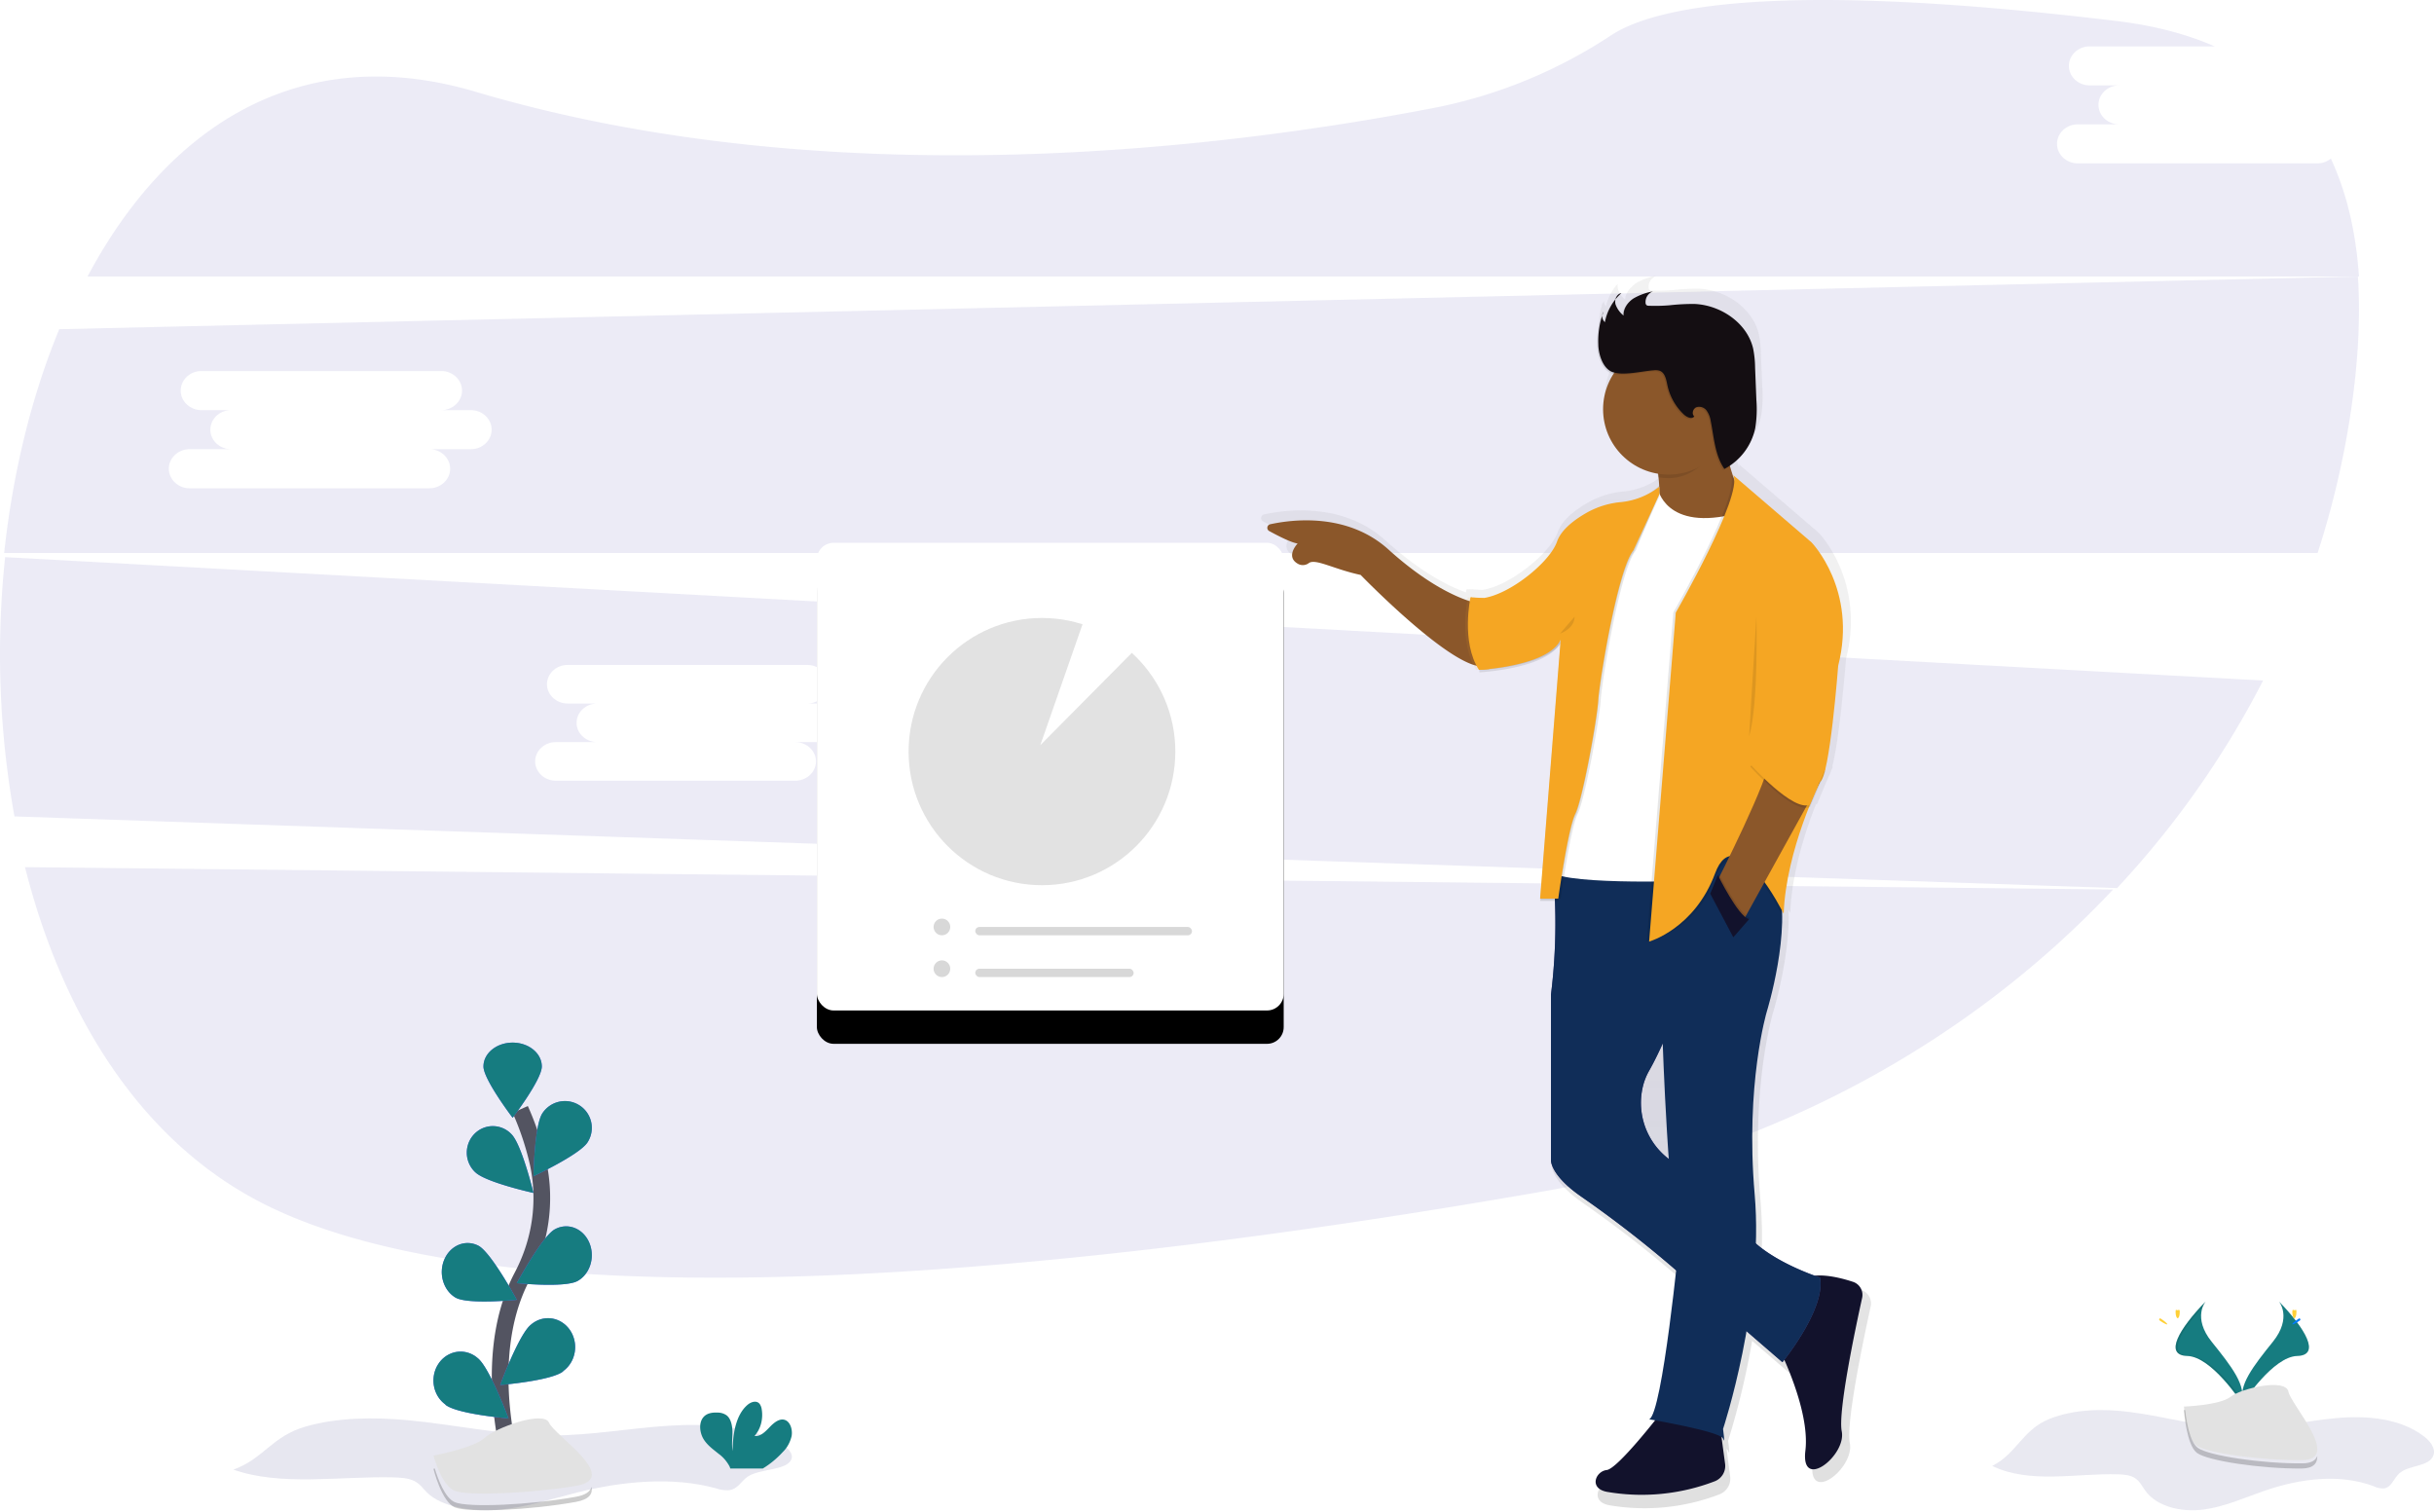 <svg xmlns="http://www.w3.org/2000/svg" xmlns:xlink="http://www.w3.org/1999/xlink" width="438" height="272" viewBox="0 0 438 272"><defs><linearGradient id="a" x1="50.021%" x2="50.021%" y1="99.989%" y2="-.013%"><stop offset="0%" stop-color="gray" stop-opacity=".25"></stop> <stop offset="54%" stop-color="gray" stop-opacity=".12"></stop> <stop offset="100%" stop-color="gray" stop-opacity=".1"></stop></linearGradient> <rect id="c" width="84" height="84.155" rx="3"></rect> <filter id="b" width="189.3%" height="189.1%" x="-44.6%" y="-41%" filterUnits="objectBoundingBox"><feOffset dy="3" in="SourceAlpha" result="shadowOffsetOuter1"></feOffset> <feGaussianBlur in="shadowOffsetOuter1" result="shadowBlurOuter1" stdDeviation="12"></feGaussianBlur> <feColorMatrix in="shadowBlurOuter1" result="shadowMatrixOuter1" values="0 0 0 0 0.129 0 0 0 0 0.169 0 0 0 0 0.212 0 0 0 0.08 0"></feColorMatrix> <feOffset dy="3" in="SourceAlpha" result="shadowOffsetOuter2"></feOffset> <feGaussianBlur in="shadowOffsetOuter2" result="shadowBlurOuter2" stdDeviation="3"></feGaussianBlur> <feColorMatrix in="shadowBlurOuter2" result="shadowMatrixOuter2" values="0 0 0 0 0.74 0 0 0 0 0.762 0 0 0 0 0.787 0 0 0 0.118 0"></feColorMatrix> <feMerge><feMergeNode in="shadowMatrixOuter1"></feMergeNode> <feMergeNode in="shadowMatrixOuter2"></feMergeNode></feMerge></filter></defs> <g fill="none" fill-rule="evenodd"><g fill="#BFBDE2" fill-rule="nonzero" opacity=".3"><path d="M4.5 156.046c6.705 26.62 20.9 49.63 43.334 60.783 46.641 23.182 151.765 11.225 230.235-2.497 40.6-7.1 76.26-26.676 102.181-54.264L4.5 156.046zM417.013 29.396h-43.119c-2.052 0-3.73-1.579-3.73-3.509s1.675-3.509 3.73-3.509h7.46c-2.051 0-3.73-1.58-3.73-3.509 0-1.93 1.675-3.505 3.73-3.505h-5.323c-2.051 0-3.73-1.58-3.73-3.51 0-1.93 1.675-3.508 3.73-3.508h22.506c-4.995-2.188-10.818-3.74-17.555-4.553-61.368-7.423-83.28-2.516-91.021 2.534-9.622 6.36-20.324 10.776-31.54 13.016-37.863 7.353-108.673 16.201-172.854-2.835C53.67 7.05 29.963 23.056 15.75 49.754H424.5c-.533-7.766-2.13-14.938-5.062-21.213a3.83 3.83 0 0 1-2.425.855z"></path> <path d="M424.31 49.754L10.662 59.238C5.622 71.432 2.288 85.218.75 99.508h416.31a158.384 158.384 0 0 0 6.01-25.667c1.24-8.4 1.736-16.521 1.24-24.087zM84.738 80.832H77.27c2.05 0 3.733 1.583 3.733 3.517s-1.68 3.516-3.733 3.516h-43.15c-2.049 0-3.732-1.582-3.732-3.516s1.68-3.517 3.733-3.517h7.466c-2.05 0-3.733-1.579-3.733-3.513s1.68-3.516 3.733-3.516h-5.334c-2.05 0-3.734-1.583-3.734-3.517s1.68-3.517 3.734-3.517h43.153c2.053 0 3.733 1.583 3.733 3.517s-1.676 3.517-3.733 3.517h5.33c2.05 0 3.734 1.582 3.734 3.516s-1.684 3.513-3.733 3.513zM.926 100.261A165.182 165.182 0 0 0 2.6 146.916l378.363 12.9a165.07 165.07 0 0 0 26.287-37.358L.926 100.261zm149.637 33.282h-7.457c2.047 0 3.729 1.563 3.729 3.473s-1.678 3.469-3.729 3.469h-43.075c-2.046 0-3.728-1.56-3.728-3.469 0-1.91 1.678-3.473 3.728-3.473h7.457c-2.047 0-3.729-1.563-3.729-3.472 0-1.91 1.678-3.473 3.729-3.473h-5.328c-2.047 0-3.728-1.56-3.728-3.469 0-1.91 1.678-3.473 3.728-3.473h43.094c2.05 0 3.728 1.563 3.728 3.473s-1.674 3.469-3.728 3.469h5.309c2.05 0 3.728 1.563 3.728 3.473s-1.667 3.472-3.728 3.472z"></path></g> <g fill-rule="nonzero" transform="translate(226.5 49.591)"><path fill="url(#a)" d="M108.427 182.54c-1.944-.638-4.826-1.376-7.111-1.116-2.177-.79-7.292-2.84-10.786-5.924.1-3.034.023-6.071-.232-9.096-1.788-20.286 2.233-33.659 2.233-33.659s3.157-10.202 2.811-18.668c.204.383.318.61.318.61.275-7.301 2.768-14.859 4.636-19.567.071-.02.141-.046.209-.076l2.086-4.94c.166-.288.298-.595.393-.913l.337-.781-.1-.043c.034-.127.067-.265.1-.402 1.332-5.626 2.37-18.97 2.37-18.97 3.575-14.046-4.911-22.715-4.911-22.715L86.377 33.91c.072.161.12.332.142.507l-.118-.105a31.465 31.465 0 0 1-.645-2.072c.508-.364.984-.771 1.422-1.216a11.035 11.035 0 0 0 3.229-5.75c.279-1.72.35-3.468.213-5.205l-.237-5.967a18.894 18.894 0 0 0-.356-3.478C88.942 5.89 84.082 2.579 79.204 2.36a39.636 39.636 0 0 0-4.646.246c-1.262.104-2.528.13-3.793.08a.684.684 0 0 1-.408-.108.596.596 0 0 1-.175-.412c-.05-.56.131-1.115.502-1.538.191-.167.414-.294.655-.373l-.346.08c.17-.134.363-.238.569-.308-1.265.222-2.481.663-3.594 1.302a4.64 4.64 0 0 0-.84.705 3.656 3.656 0 0 0-1.213 2.252 4.192 4.192 0 0 1-1.28-1.893 1.89 1.89 0 0 1 0-.918 6.187 6.187 0 0 0-.246.322v-.1a9.561 9.561 0 0 0-1.897 3.853 1.498 1.498 0 0 1-.341-1.108c-.071.223-.138.445-.2.668a1.54 1.54 0 0 1 0-.445 15.216 15.216 0 0 0-.744 5.29c0 1.79.797 4.576 2.717 5.206.1.033.199.056.303.08a12.014 12.014 0 0 0-.891 11.375 12.053 12.053 0 0 0 9.022 7.005c.032.217.062.446.09.686h.076c.052.473.095.993.123 1.523a10.27 10.27 0 0 1-1.583 1.269 13.073 13.073 0 0 1-5.272 1.741c-2.224.174-4.385.82-6.339 1.893-2.3 1.282-4.836 3.152-5.632 5.423-1.327 3.786-8.638 9.677-13.54 10.41l-1.745-.099-.128-.038v.033l-.426-.023h-.138v.023l-.44-.023s-.043.203-.105.563c-2.465-.847-7.704-3.194-14.522-9.37-7.585-6.875-17.85-5.522-21.808-4.656a.677.677 0 0 0-.18 1.254c1.598.875 4.073 2.148 5.215 2.29 0 0-2.37 2.475.152 3.786a1.833 1.833 0 0 0 1.896-.185c1.223-.894 4.623 1.131 9.548 2.187 0 0 13.9 14.357 20.804 16.562a9.9 9.9 0 0 0 .526.913l.426-.033v.033h.18l.053.474s10.733-.564 14.223-4.453c.247-.221.473-.463.677-.724l-3.73 46.847h.033l-.034.445h2.745a103.088 103.088 0 0 1-.744 17.253v30.541s-.142 2.688 5.452 6.625a209.054 209.054 0 0 1 16.935 13.104l.678.586c-1.03 9.346-3.182 26.765-4.978 27.413l1.109.194c-1.896 2.4-7.282 8.991-8.922 9.167-2.01.222-3.352 3.345 0 4.012a37.618 37.618 0 0 0 19.911-1.959 3.033 3.033 0 0 0 1.897-3.227l-.65-4.921a.691.691 0 0 1 .285.298c.445 1.339 0-1.784 0-1.784 1.836-5.892 3.28-11.9 4.319-17.982l6.637 5.726s.133-.166.365-.474c1.626 3.682 4.528 11.215 3.878 16.733-.891 7.571 7.586.89 6.7-3.568-.722-3.606 2.502-18.89 3.759-24.607a2.54 2.54 0 0 0-1.707-2.962z"></path> <path fill="#8B572A" d="M39.063 58.877s-6.325-1.089-15.702-9.578c-7.42-6.715-17.428-5.395-21.287-4.548a.658.658 0 0 0-.176 1.221c1.56.852 3.978 2.097 5.111 2.239 0 0-2.337 2.413.147 3.705a1.79 1.79 0 0 0 1.868-.18c1.195-.87 4.513 1.107 9.325 2.134 0 0 18.756 19.373 23.117 16.09l-2.403-11.083zM71.353 32.538s1.745 7.4 0 12.625l7.85 1.089 6.98-3.483v-4.571s-3.272-6.966-2.4-15.02l-12.43 9.36z"></path> <path fill="#12122C" d="M93.583 192.956s5.69 11.102 4.798 18.503c-.891 7.4 7.415.87 6.542-3.483-.706-3.52 2.442-18.455 3.67-24.01a2.479 2.479 0 0 0-1.65-2.892c-2.622-.861-7.012-1.917-9.216-.303-3.257 2.39-4.144 12.185-4.144 12.185zM72.007 205.146s-7.415 9.578-9.377 9.796c-1.963.217-3.272 3.265 0 3.918a36.73 36.73 0 0 0 19.437-1.893 2.962 2.962 0 0 0 1.864-3.152l-1.252-9.322-10.672.653z"></path> <path fill="#4D4981" d="M59.795 103.496l-7.112.946c.976 8.29.948 16.669-.085 24.953v29.812s-.138 2.626 5.324 6.445a204.13 204.13 0 0 1 16.536 12.777l19.789 17.111s7.85-9.578 6.76-15.237c0 0-13.085-4.136-14.83-10.884-1-3.862-6.072-7.098-10.225-9.133a12.684 12.684 0 0 1-6.804-14.405c.243-.978.618-1.919 1.115-2.796 3.489-6.095 8.505-19.809 8.505-19.809l-9.596-18.256-9.377-1.524z"></path> <path fill="#102D58" d="M59.795 103.496l-7.112.946c.976 8.29.948 16.669-.085 24.953v29.812s-.138 2.626 5.324 6.445a204.13 204.13 0 0 1 16.536 12.777l19.789 17.111s7.85-9.578 6.76-15.237c0 0-13.085-4.136-14.83-10.884-1-3.862-6.072-7.098-10.225-9.133a12.684 12.684 0 0 1-6.804-14.405c.243-.978.618-1.919 1.115-2.796 3.489-6.095 8.505-19.809 8.505-19.809l-9.596-18.256-9.377-1.524z"></path> <path fill="#102D58" d="M70.263 205.813s12.866 2.177 13.303 3.483c.436 1.306 0-1.741 0-1.741s7.414-22.42 5.689-42.225c-1.726-19.804 2.18-32.869 2.18-32.869s4.58-14.802 1.963-23.291c-2.617-8.49-30.095-4.79-30.095-4.79s9.595 22.421 9.377 33.088c0 0 1.09 32.216 3.054 35.916-.02-.019-3.073 31.544-5.471 32.43z"></path> <path fill="#FFF" d="M71.775 38.198s1.308 8.044 14.393 4.57l-8.704 66.17s-25.298.87-25.08-2.177L57.6 66.713l14.175-28.515z"></path> <path fill="#000" d="M72.116 37.762a10.637 10.637 0 0 1-6.3 2.986 15.348 15.348 0 0 0-6.192 1.836c-2.243 1.254-4.741 3.076-5.5 5.295-1.526 4.354-11.122 11.537-15.483 10.014l1.526 13.06s12.43-.653 14.612-5.442l-3.703 46.607h3.271S56.092 99.492 57.4 96.88c1.309-2.612 3.926-16.978 4.144-20.461.218-3.483 3.49-23.51 6.324-26.973l4.267-10.34-.019-1.344z" opacity=".1"></path> <path fill="#000" d="M72.116 38.415a13.51 13.51 0 0 1-6.737 2.768c-2.17.17-4.279.8-6.187 1.846-2.242 1.254-4.74 3.076-5.499 5.295-1.527 4.354-11.122 11.537-15.484 10.013l1.527 13.061s12.43-.653 14.611-5.442l-3.707 46.578h3.271s1.745-12.625 3.053-15.237c1.309-2.612 3.926-16.979 4.144-20.462.218-3.483 3.49-23.509 6.324-26.973l4.684-10.145v-1.302z" opacity=".1"></path> <path fill="#F5A623" d="M72.116 37.98a13.511 13.511 0 0 1-6.737 2.768 15.348 15.348 0 0 0-6.191 1.836c-2.243 1.254-4.741 3.076-5.5 5.295-1.526 4.354-11.122 11.537-15.484 10.014l1.527 13.06s12.43-.653 14.612-5.442l-3.703 46.607h3.271s1.745-12.626 3.053-15.238c1.309-2.612 3.926-16.978 4.144-20.461.218-3.483 3.49-23.51 6.324-26.973l4.689-10.122-.005-1.344z"></path> <path fill="#000" d="M83.238 29.6c-.284-2.064.285-3.351.546-5.77l-12.431 9.361s.299 1.263.526 3.114c.627.1 1.261.151 1.897.151 4.314 0 7.42-3.364 9.462-6.857z" opacity=".1"></path> <ellipse cx="73.752" cy="24.053" fill="#8B572A" rx="11.776" ry="11.755"></ellipse> <path fill="#000" d="M60.9 12.53c-.076-1.982.246-3.959.947-5.815a1.45 1.45 0 0 0 .247 1.893 9.308 9.308 0 0 1 2.958-5.234c-.839.137-1.27 1.174-1.062 1.997a4.543 4.543 0 0 0 1.456 2.044c-.071-1.244.754-2.408 1.797-3.09a10.794 10.794 0 0 1 3.508-1.268 2.03 2.03 0 0 0-1.347 2.082.582.582 0 0 0 .176.402.67.67 0 0 0 .398.104c1.228.048 2.459.02 3.684-.08 1.506-.17 3.021-.25 4.537-.241 4.74.198 9.505 3.43 10.567 8.044.22 1.12.336 2.257.346 3.398l.233 5.825c.135 1.7.065 3.409-.209 5.092a10.792 10.792 0 0 1-5.552 7.325c-1.711-2.475-1.863-5.655-2.455-8.603a4.349 4.349 0 0 0-.74-1.893 1.666 1.666 0 0 0-1.825-.615c-.64.256-.915 1.23-.384 1.666-.474.558-1.36.142-1.897-.355a10.16 10.16 0 0 1-2.953-5.267c-.213-1.013-.427-2.262-1.422-2.607a2.65 2.65 0 0 0-1.053-.071c-2.076.142-5.324.998-7.334.34-1.844-.6-2.622-3.326-2.622-5.072z" opacity=".1"></path> <path fill="#140E12" d="M61.117 12.313c-.075-1.982.247-3.96.948-5.816a1.45 1.45 0 0 0 .247 1.893 9.308 9.308 0 0 1 2.958-5.234c-.839.138-1.27 1.174-1.062 1.997a4.543 4.543 0 0 0 1.456 2.045c-.071-1.245.754-2.41 1.797-3.09a10.794 10.794 0 0 1 3.508-1.269 2.03 2.03 0 0 0-1.347 2.082.582.582 0 0 0 .176.403.67.67 0 0 0 .398.104c1.229.047 2.459.02 3.684-.08 1.506-.17 3.021-.25 4.537-.242 4.74.199 9.505 3.43 10.567 8.045.22 1.119.336 2.256.346 3.397l.233 5.825c.135 1.7.065 3.41-.209 5.092a10.792 10.792 0 0 1-5.551 7.325c-1.712-2.474-1.864-5.654-2.456-8.603a4.349 4.349 0 0 0-.74-1.892 1.666 1.666 0 0 0-1.825-.616c-.64.256-.915 1.23-.384 1.666-.474.559-1.36.142-1.896-.355a10.16 10.16 0 0 1-2.954-5.267c-.213-1.012-.427-2.262-1.422-2.607a2.65 2.65 0 0 0-1.053-.071c-2.076.142-5.324.999-7.334.34-1.844-.605-2.622-3.326-2.622-5.072z"></path> <path fill="#F5A623" d="M37.64 57.897s-1.744 8.045 1.527 13.06l1.854-.15-1.01-12.777-2.37-.133z" opacity=".1"></path> <path fill="#F5A623" d="M38.114 57.897s-1.744 8.045 1.527 13.06l1.854-.15-1.01-12.777-2.37-.133z"></path> <path fill="#000" d="M84.983 35.93L99.05 48.013s8.287 8.49 4.798 22.203c0 0-1.526 20.026-3.271 20.897 0 0-6.106 12.19-6.543 23.727 0 0-8.178-16.435-11.885-6.422-3.707 10.013-12.326 11.428-12.326 11.428l4.797-59.227s12.109-21.006 10.364-24.687z" opacity=".1"></path> <path fill="#F5A623" d="M85.42 35.93l14.066 12.082s8.287 8.49 4.797 22.203c0 0-1.526 20.026-3.27 20.897 0 0-6.107 12.19-6.543 23.727 0 0-8.615-17.306-12.327-7.292-3.712 10.013-11.885 12.303-11.885 12.303l4.798-59.203S87.164 39.612 85.419 35.93z"></path> <path fill="#8B572A" d="M91.853 86.957s3.489-2.394 9.16 4.136l-13.958 25.25-4.689-7.065s9.923-19.491 9.487-22.32z"></path> <path fill="#000" d="M88.472 88.372s7.719 8.65 10.73 7.264l2.787-6.478-10.463-4.486-3.054 3.7z" opacity=".1"></path> <path fill="#F5A623" d="M88.472 87.937s7.719 8.65 10.73 7.263l2.787-6.478-10.463-4.486-3.054 3.7z"></path> <path fill="#000" d="M82.84 107.627s3.674 7.515 5.632 7.95l-2.844 3.265-4.144-7.836 1.356-3.38z" opacity=".1"></path> <path fill="#12122C" d="M82.622 107.859s3.674 7.514 5.632 7.95l-2.844 3.265-4.153-7.85 1.365-3.365z"></path> <path fill="#000" d="M89.563 61.38s.436 15.673-1.309 21.55M54.233 64.428s2.617-.871 2.617-3.048" opacity=".1"></path></g> <g transform="translate(147 97.68)"><use fill="#000" filter="url(#b)" xlink:href="#c"></use> <use fill="#FFF" xlink:href="#c"></use> <ellipse cx="40.5" cy="37.569" fill="#D8D8D8" fill-opacity=".736" rx="24" ry="24.044"></ellipse> <rect width="39" height="1.503" x="28.5" y="69.127" fill="#D8D8D8" rx=".751"></rect> <rect width="28.5" height="1.503" x="28.5" y="76.641" fill="#D8D8D8" rx=".751"></rect> <path fill="#FFF" d="M40.207 36.41L50.285 7.55c3.376.689 5.717 1.442 7.025 2.26 1.307.816 2.78 2.447 4.42 4.891l-21.523 21.71z"></path> <ellipse cx="22.5" cy="69.127" fill="#D8D8D8" rx="1.5" ry="1.503"></ellipse> <ellipse cx="22.5" cy="76.641" fill="#D8D8D8" rx="1.5" ry="1.503"></ellipse></g> <path fill="#E1E1EC" fill-rule="nonzero" d="M42 264.463c8.56 3.006 19.001 1.177 28.711 1.39 1.329.028 2.74.117 3.804.635 1.063.518 1.593 1.362 2.321 2.082 2.724 2.68 8.278 3.544 13.174 3.09 4.897-.454 9.342-1.961 13.952-3.11 7.951-1.982 17.04-2.886 24.883-.724.72.253 1.482.37 2.247.346 1.718-.177 2.231-1.608 3.435-2.435 2.17-1.483 6.883-1.081 7.84-3.039.558-1.145-.729-2.318-2.128-3.102-5.36-2.994-13.029-3.488-20.04-3.026-7.011.462-13.91 1.736-20.963 1.74-8.783 0-17.272-1.953-25.971-2.753-6.026-.554-12.599-.486-18.248 1.15-6.134 1.768-7.483 5.738-13.017 7.756z" opacity=".795"></path> <path fill="#167C80" fill-rule="nonzero" d="M140.91 261.243c.738-.724 1.275-1.704 1.54-2.808.197-1.118-.196-2.454-1.074-2.862-.987-.457-2.041.369-2.84 1.205-.797.835-1.716 1.793-2.762 1.618 1.095-1.204 1.588-3.015 1.3-4.772a2.223 2.223 0 0 0-.362-.972c-.545-.71-1.54-.403-2.197.156-2.085 1.778-2.667 5.209-2.675 8.3-.212-1.118-.036-2.275-.04-3.402-.004-1.128-.265-2.43-1.059-3.023a2.775 2.775 0 0 0-1.604-.486c-.938-.039-1.98.073-2.622.904-.802 1.03-.59 2.765.104 3.888.694 1.122 1.745 1.846 2.71 2.633.779.56 1.442 1.327 1.942 2.24.059.127.107.26.144.4h5.85c1.323-.8 2.55-1.816 3.646-3.019z"></path> <path stroke="#535461" stroke-width="3" d="M92.642 265.764s-6.712-20.715 1.26-35.963c3.4-6.375 4.426-13.577 2.925-20.524a51.545 51.545 0 0 0-3.212-9.635"></path> <path fill="#6C63FF" fill-rule="nonzero" d="M97.5 191.91c0 2.37-5.25 9.235-5.25 9.235S87 194.26 87 191.91c0-2.37 2.35-4.29 5.25-4.29s5.25 1.92 5.25 4.29zM105.723 205.577c-1.453 2.23-9.723 6.087-9.723 6.087s.146-9.1 1.6-11.324a4.85 4.85 0 0 1 6.69-1.426 4.806 4.806 0 0 1 1.433 6.663zM103.962 230.5c-2.277 1.29-10.962.403-10.962.403s4.528-8.377 6.805-9.666c1.473-.835 3.23-.723 4.61.293 1.379 1.016 2.17 2.782 2.078 4.632-.094 1.85-1.058 3.504-2.531 4.339zM101.347 246.778C99.182 248.482 90 249.233 90 249.233s3.382-9.134 5.528-10.843c1.393-1.217 3.3-1.517 4.963-.781 1.663.735 2.81 2.387 2.986 4.297.175 1.91-.65 3.768-2.149 4.833l.019.039zM85.515 210.932C87.367 212.767 96 214.67 96 214.67s-2.116-8.752-3.976-10.587a4.616 4.616 0 0 0-4.584-1.265c-1.64.46-2.906 1.79-3.307 3.476a4.837 4.837 0 0 0 1.374 4.638h.008zM81.973 233.505c2.29 1.295 11.027.399 11.027.399s-4.55-8.41-6.845-9.705c-2.282-1.226-5.018-.179-6.157 2.355-1.138 2.534-.26 5.623 1.975 6.951zM80.153 252.788c2.165 1.71 11.347 2.457 11.347 2.457s-3.382-9.139-5.528-10.843c-1.393-1.218-3.3-1.518-4.963-.782-1.663.736-2.81 2.388-2.986 4.3-.175 1.91.65 3.768 2.149 4.834l-.019.034z"></path> <path fill="#167C80" fill-rule="nonzero" d="M97.5 191.91c0 2.37-5.25 9.235-5.25 9.235S87 194.26 87 191.91c0-2.37 2.35-4.29 5.25-4.29s5.25 1.92 5.25 4.29zM105.723 205.577c-1.453 2.23-9.723 6.087-9.723 6.087s.146-9.1 1.6-11.324a4.85 4.85 0 0 1 6.69-1.426 4.806 4.806 0 0 1 1.433 6.663zM103.962 230.5c-2.277 1.29-10.962.403-10.962.403s4.528-8.377 6.805-9.666c1.473-.835 3.23-.723 4.61.293 1.379 1.016 2.17 2.782 2.078 4.632-.094 1.85-1.058 3.504-2.531 4.339zM101.347 246.778C99.182 248.482 90 249.233 90 249.233s3.382-9.134 5.528-10.843c1.393-1.217 3.3-1.517 4.963-.781 1.663.735 2.81 2.387 2.986 4.297.175 1.91-.65 3.768-2.149 4.833l.019.039zM85.515 210.932C87.367 212.767 96 214.67 96 214.67s-2.116-8.752-3.976-10.587a4.616 4.616 0 0 0-4.584-1.265c-1.64.46-2.906 1.79-3.307 3.476a4.837 4.837 0 0 0 1.374 4.638h.008zM81.973 233.505c2.29 1.295 11.027.399 11.027.399s-4.55-8.41-6.845-9.705c-2.282-1.226-5.018-.179-6.157 2.355-1.138 2.534-.26 5.623 1.975 6.951zM80.153 252.788c2.165 1.71 11.347 2.457 11.347 2.457s-3.382-9.139-5.528-10.843c-1.393-1.218-3.3-1.518-4.963-.782-1.663.736-2.81 2.388-2.986 4.3-.175 1.91.65 3.768 2.149 4.834l-.019.034z"></path> <path fill="#E2E2E2" fill-rule="nonzero" d="M78 261.937s7.259-1.363 9.193-3.18c1.935-1.817 10.649-4.997 11.616-2.723.968 2.274 13.067 9.99 4.84 11.354-8.225 1.363-19.357 1.816-21.78.91-2.422-.906-3.869-6.36-3.869-6.36z"></path> <path fill="#000" fill-rule="nonzero" d="M103.654 269.345c-8.232 1.489-19.362 1.983-21.784.99-1.842-.754-3.123-4.38-3.628-6.074l-.242.053s1.451 5.95 3.87 6.944c2.418.994 13.552.495 21.784-.994 2.371-.438 3.05-1.436 2.796-2.714-.212.831-1.031 1.475-2.796 1.795z" opacity=".2"></path> <g fill-rule="nonzero"><path fill="#E1E1EC" d="M358.5 263.796c6.763 3.28 15.035 1.285 22.72 1.516 1.052.033 2.163.13 3.009.694.845.563 1.268 1.488 1.838 2.274 2.152 2.924 6.565 3.864 10.42 3.37 3.854-.495 7.392-2.141 11.031-3.394 6.29-2.161 13.48-3.147 19.685-.787.55.271 1.162.401 1.78.377 1.36-.19 1.762-1.763 2.717-2.66 1.716-1.621 5.444-1.175 6.2-3.308.424-1.253-.574-2.534-1.69-3.386-4.227-3.268-10.305-3.807-15.859-3.3-5.554.507-10.99 1.89-16.582 1.897-6.949 0-13.665-2.133-20.546-3.004-4.768-.608-9.971-.531-14.443 1.253-4.832 1.946-5.893 6.26-10.28 8.458z" opacity=".731"></path> <path fill="#167C80" d="M410.108 234.206s2.403 2.896-1.106 7.25c-3.508 4.354-6.4 8.056-5.243 10.783 0 0 5.296-8.112 9.613-8.23 4.317-.116 1.477-4.925-3.264-9.803z"></path> <path fill="#167C80" d="M410.04 234.206c.213.28.38.586.5.91 4.25 4.548 6.513 8.795 2.426 8.9-3.805.1-8.37 6.299-9.466 7.865.036.121.079.24.128.358 0 0 5.356-8.107 9.722-8.224 4.366-.116 1.485-4.935-3.31-9.81z" opacity=".1"></path> <path fill="#FFD037" d="M413.25 236.101c0 .613-.171 1.11-.378 1.11s-.372-.497-.372-1.11c0-.613.207-.325.413-.325.207 0 .337-.288.337.325z"></path> <path fill="#007AFF" d="M413.642 237.774c-.585.394-1.097.631-1.14.53-.041-.1.394-.497.98-.891.585-.394.355-.108.4 0 .045.107.348-.02-.24.361z"></path> <path fill="#167C80" d="M396.89 234.206s-2.403 2.896 1.107 7.25c3.509 4.354 6.402 8.056 5.244 10.783 0 0-5.293-8.112-9.615-8.23-4.322-.116-1.46-4.925 3.265-9.803z"></path> <path fill="#000" d="M396.96 234.206c-.212.28-.38.586-.499.91-4.25 4.548-6.513 8.795-2.426 8.9 3.805.1 8.37 6.299 9.465 7.865-.036.122-.08.241-.133.358 0 0-5.35-8.107-9.72-8.224-4.37-.116-1.463-4.935 3.313-9.81z" opacity=".1"></path> <path fill="#FFD037" d="M391.5 236.101c0 .613.171 1.11.378 1.11s.372-.497.372-1.11c0-.613-.207-.325-.413-.325-.207 0-.337-.288-.337.325zM388.857 237.774c.586.394 1.095.631 1.14.53.045-.1-.393-.497-.979-.891s-.356-.108-.401 0c-.045.107-.346-.02.24.361z"></path> <path fill="#E2E2E2" d="M393 253.113s6.448-.22 8.396-1.76c1.948-1.539 9.92-3.372 10.403-.932.483 2.44 9.69 12.27 2.41 12.335-7.28.065-16.914-1.264-18.854-2.575-1.94-1.311-2.355-7.068-2.355-7.068z"></path> <path fill="#000" d="M414.34 263.33c-7.281.071-16.918-1.37-18.858-2.797-1.478-1.086-2.066-4.99-2.264-6.791H393s.42 6.289 2.352 7.715c1.931 1.426 11.577 2.868 18.858 2.802 2.1-.025 2.826-.929 2.789-2.264-.303.817-1.096 1.32-2.659 1.335z" opacity=".2"></path></g></g></svg>